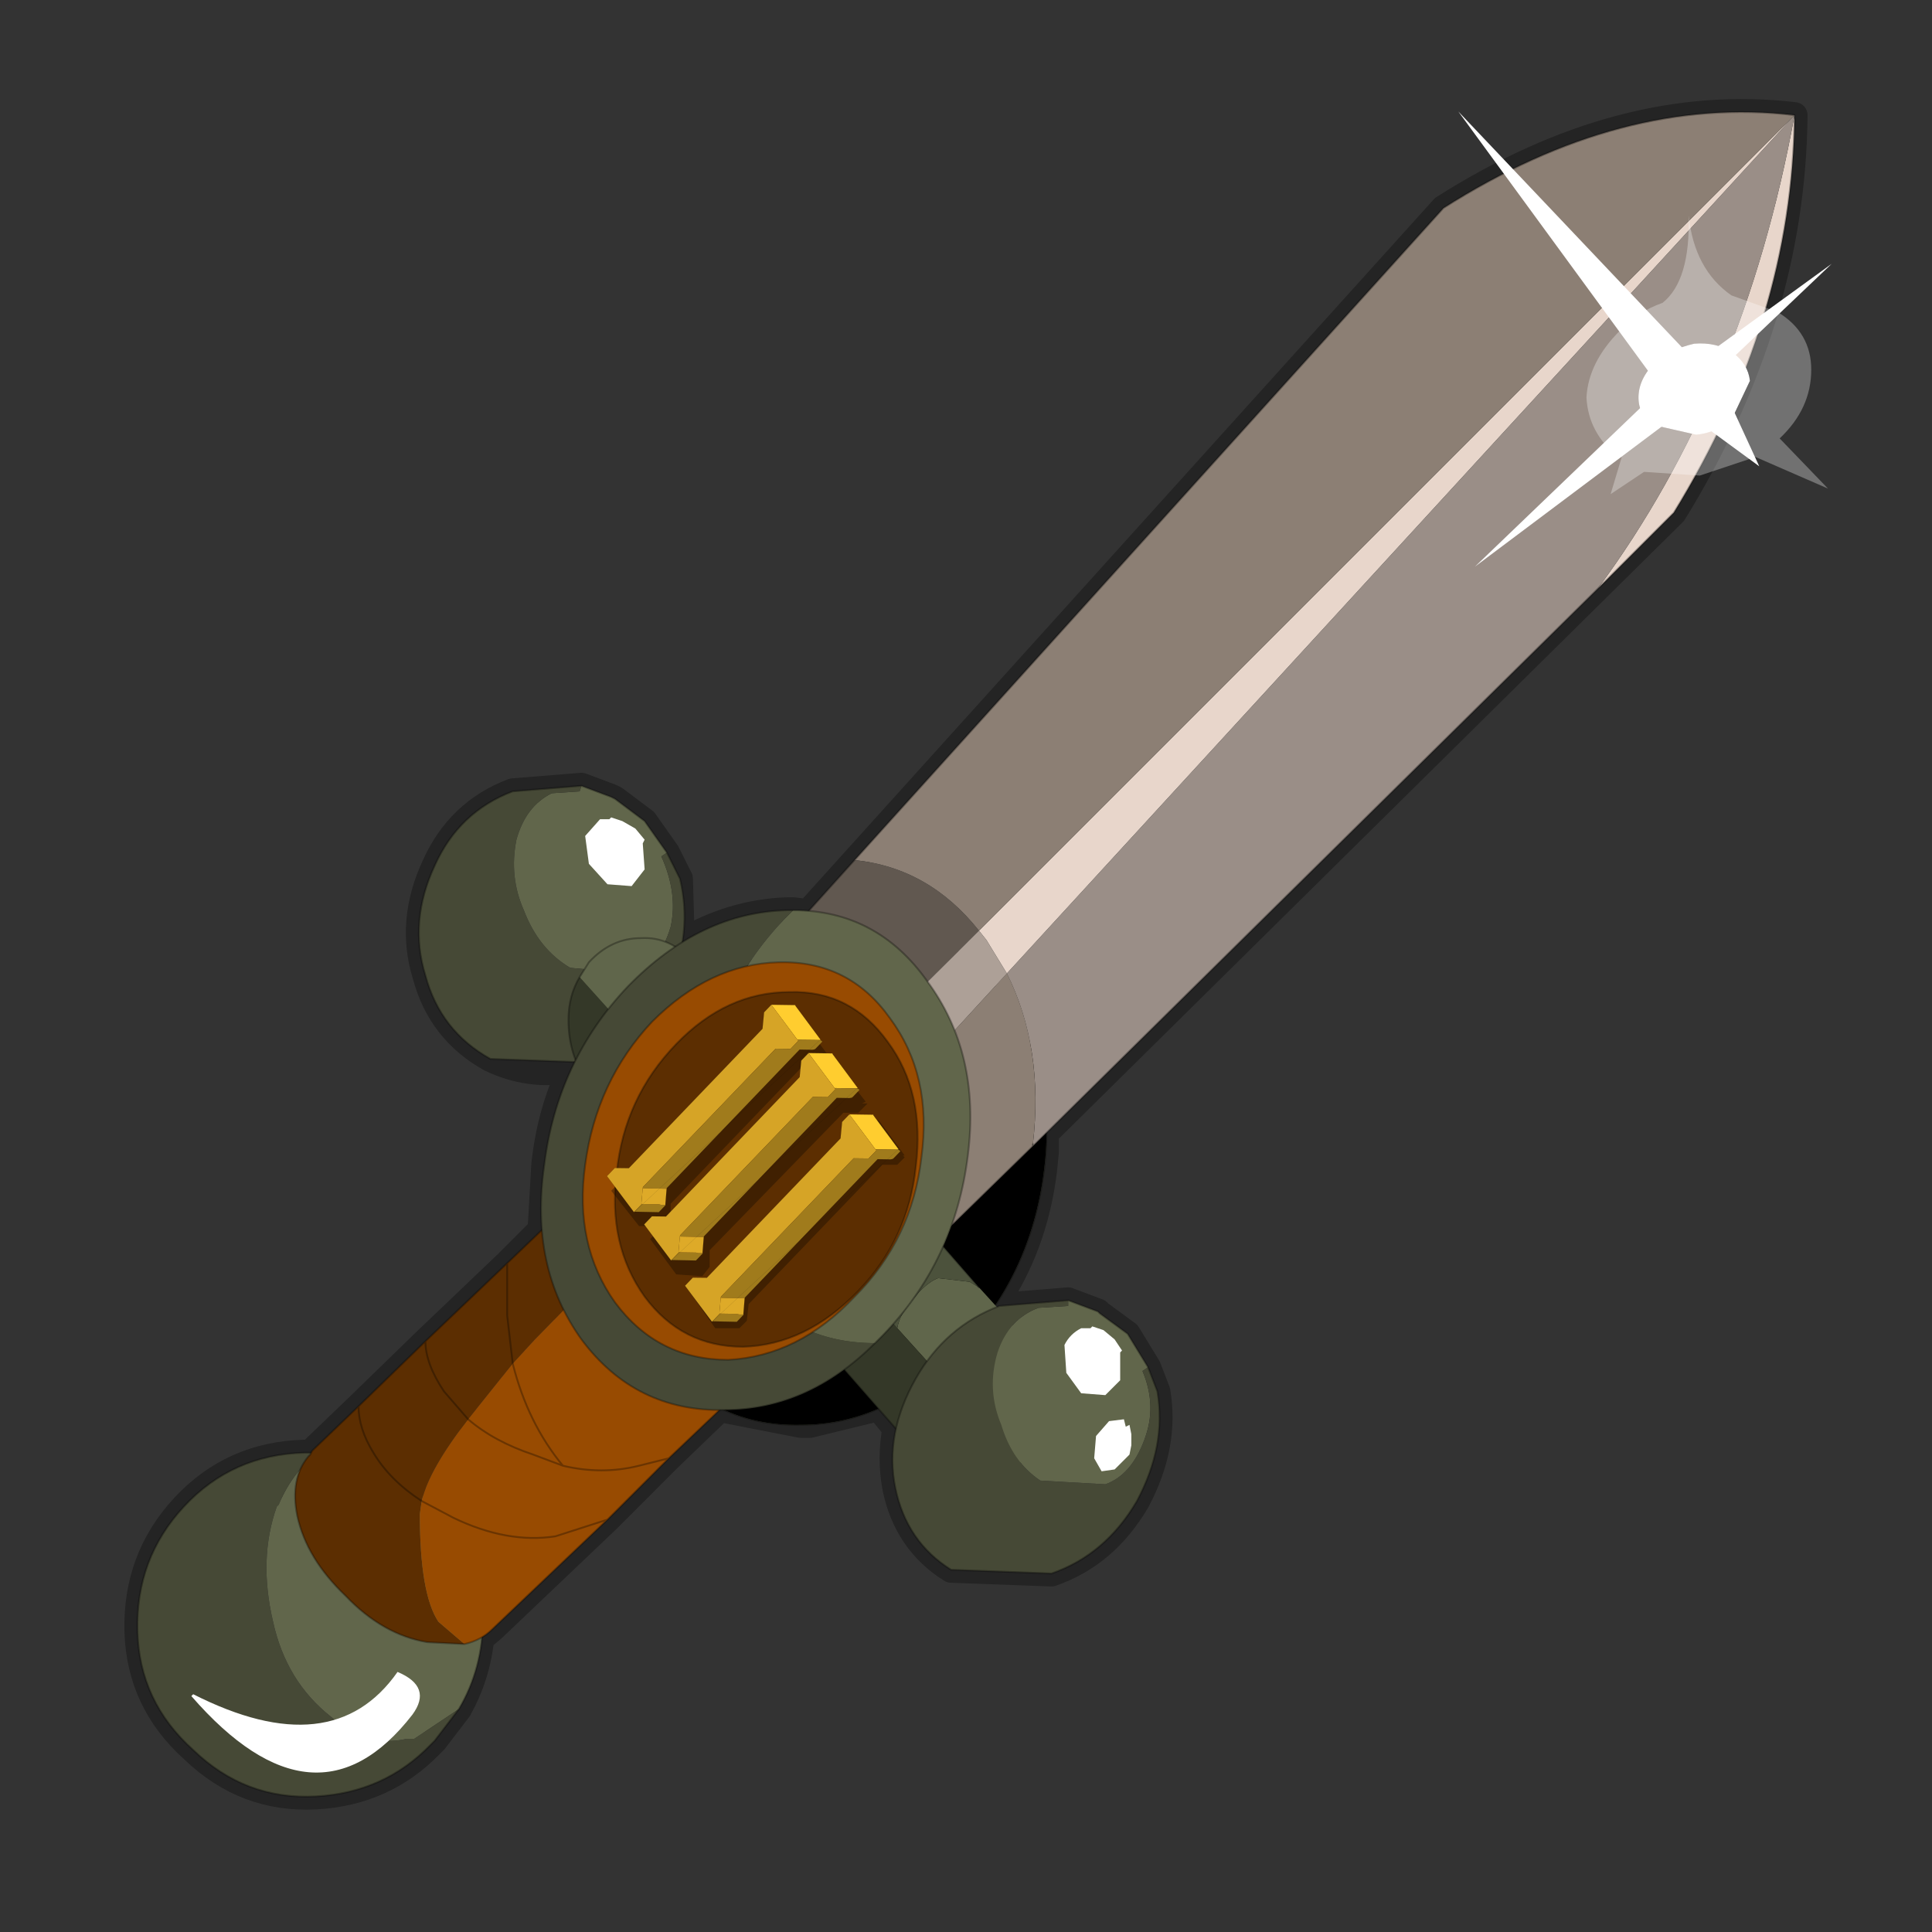 <?xml version="1.0" encoding="UTF-8" standalone="no"?>
<svg xmlns:xlink="http://www.w3.org/1999/xlink" height="520.0px" width="520.0px" xmlns="http://www.w3.org/2000/svg">
  <rect width="100%" height="100%" fill="#333333" stroke="none"/>
  <g transform="matrix(10.0, 0.0, 0.0, 10.0, 0.0, 0.0)">
    <use height="52.0" transform="matrix(1.0, 0.0, 0.0, 1.0, 0.0, 0.0)" width="52.0" xlink:href="#shape0"/>
    <use height="72.25" transform="matrix(-0.091, -0.038, -0.07, 0.073, 26.85, 30.7)" width="18.25" xlink:href="#sprite0"/>
    <use height="72.25" transform="matrix(-0.091, -0.038, -0.07, 0.073, 25.7, 29.35)" width="18.25" xlink:href="#sprite0"/>
    <use height="72.25" transform="matrix(-0.091, -0.038, -0.07, 0.073, 24.65, 27.95)" width="18.25" xlink:href="#sprite0"/>
    <use height="13.45" transform="matrix(-1.0, 0.0, 0.0, 1.0, 28.15, 24.9)" width="11.55" xlink:href="#sprite1"/>
    <use height="36.95" transform="matrix(1.0, 0.0, 0.0, 1.0, 14.55, 3.0)" width="33.75" xlink:href="#shape3"/>
    <use height="72.25" transform="matrix(-0.091, -0.038, -0.07, 0.073, 24.7, 30.5)" width="18.25" xlink:href="#sprite0"/>
    <use height="72.25" transform="matrix(-0.091, -0.038, -0.07, 0.073, 23.6, 28.85)" width="18.25" xlink:href="#sprite0"/>
    <use height="72.25" transform="matrix(-0.091, -0.038, -0.07, 0.073, 22.6, 27.55)" width="18.25" xlink:href="#sprite0"/>
    <use height="44.7" transform="matrix(1.0, 0.0, 0.0, 1.0, 5.15, 3.0)" width="44.15" xlink:href="#shape4"/>
  </g>
  <defs>
    <g id="shape0" transform="matrix(1.0, 0.0, 0.0, 1.0, 0.0, 0.0)">
      <path d="M52.0 0.0 L52.0 52.0 0.0 52.0 0.0 0.0 52.0 0.0" fill="#33cc33" fill-opacity="0.0" fill-rule="evenodd" stroke="none"/>
      <path d="M48.3 3.1 Q43.65 2.55 38.85 5.6 L21.75 24.55 21.35 24.5 21.2 24.5 Q19.7 24.55 18.35 25.35 L18.3 23.65 17.95 22.95 17.35 22.1 16.55 21.5 16.45 21.45 15.65 21.15 13.8 21.3 Q12.35 21.85 11.7 23.3 11.0 24.8 11.45 26.25 11.85 27.75 13.2 28.5 14.25 29.0 15.35 28.8 14.8 29.95 14.65 31.35 L14.55 33.1 13.65 34.0 11.45 36.1 9.65 37.85 8.4 39.05 8.35 39.1 8.2 39.1 Q6.25 39.15 4.95 40.55 3.65 41.95 3.7 43.9 3.75 45.8 5.2 47.1 6.6 48.45 8.5 48.35 10.35 48.25 11.6 46.95 L11.7 46.85 12.35 46.0 Q12.85 45.1 12.95 44.1 L13.25 43.85 16.35 40.9 18.0 39.25 19.35 37.95 19.5 37.95 21.55 38.35 21.7 38.35 21.8 38.35 23.65 37.9 24.1 38.45 Q23.95 39.25 24.1 40.05 24.4 41.5 25.6 42.25 L28.3 42.35 Q29.75 41.85 30.6 40.4 31.4 38.9 31.15 37.45 L30.9 36.8 30.35 35.9 29.6 35.35 29.55 35.3 28.75 35.0 26.9 35.15 26.8 35.2 26.7 35.2 26.75 35.15 Q27.85 33.55 28.1 31.5 L28.15 31.0 28.15 30.5 45.05 13.8 Q48.25 8.6 48.3 3.1 M13.65 34.0 L13.65 35.4 13.8 36.7 Q14.2 38.3 15.15 39.45 L14.35 39.15 Q13.3 38.8 12.6 38.2 L11.95 37.45 Q11.45 36.7 11.45 36.1 M19.35 37.95 Q17.05 37.95 15.65 36.05 L15.15 35.25 Q14.7 34.25 14.55 33.1 M16.35 40.9 L14.95 41.35 Q13.65 41.55 12.2 40.85 L11.8 40.65 11.35 40.4 10.4 39.6 10.05 39.1 Q9.65 38.45 9.65 37.85 M12.95 44.1 L12.5 44.25 11.5 44.2 Q10.3 44.0 9.3 42.95 8.25 41.95 8.0 40.8 7.85 40.05 8.05 39.55 L8.3 39.2 8.35 39.15 8.35 39.1 M15.35 28.8 L15.5 28.55 Q15.85 27.8 16.35 27.15 L16.9 26.55 18.15 25.5 18.35 25.35 M15.5 28.55 L15.3 27.45 Q15.3 26.8 15.6 26.3 L15.65 26.2 15.85 25.9 Q16.45 25.25 17.25 25.25 L17.9 25.35 18.15 25.5 M21.75 24.55 L23.2 24.9 23.25 24.9 23.6 24.9 23.7 24.9 Q24.9 25.0 25.8 25.6 L26.3 26.05 26.8 26.55 M16.6 33.1 L16.6 32.15 17.0 32.65 17.7 32.65 17.9 32.45 17.9 32.0 21.5 28.25 21.95 28.25 22.15 28.05 22.1 28.05 22.05 28.0 22.1 27.95 21.4 27.05 20.75 27.05 20.55 27.25 20.5 27.7 16.9 31.5 16.6 31.45 16.85 30.3 Q17.1 29.5 17.55 28.85 M21.75 28.35 L21.55 28.55 21.5 29.0 17.9 32.8 17.55 32.75 17.3 32.95 17.3 33.0 18.0 33.95 18.7 33.95 18.9 33.75 18.9 33.3 22.5 29.55 22.95 29.55 23.15 29.35 23.1 29.35 23.05 29.3 23.1 29.25 22.4 28.35 21.75 28.35 M22.85 30.0 L22.65 30.2 22.6 30.65 19.0 34.45 18.65 34.4 18.4 34.6 19.1 35.6 19.8 35.6 20.0 35.4 20.0 34.95 23.6 31.2 24.05 31.2 24.25 31.0 24.2 31.0 24.15 30.95 24.2 30.9 23.5 30.0 22.85 30.0 M17.3 35.85 L16.55 35.05 16.1 34.3 15.8 33.45 Q15.6 32.5 15.75 31.35 15.9 30.4 16.2 29.55 L17.1 28.0 17.55 27.5 19.05 26.4 Q19.55 26.15 20.0 26.05 M16.6 31.45 L16.55 31.45 16.3 31.65 16.6 32.15 M28.1 29.55 L28.15 30.5 M25.8 36.35 L24.45 37.5 23.65 37.9 M18.0 39.25 L17.2 39.45 Q16.2 39.7 15.15 39.45 M24.1 38.45 L24.45 37.5" fill="none" stroke="#000000" stroke-linecap="round" stroke-linejoin="round" stroke-opacity="0.302" stroke-width="0.7"/>
      <path d="M15.65 21.15 L15.6 21.3 14.85 21.35 Q14.15 21.7 13.9 22.6 13.7 23.6 14.1 24.5 14.5 25.55 15.35 26.05 L17.05 26.2 Q17.75 25.95 18.05 24.95 18.25 24.05 17.8 23.05 L17.95 22.95 17.35 22.1 16.55 21.5 16.45 21.45 15.65 21.15" fill="#61664b" fill-rule="evenodd" stroke="none"/>
      <path d="M17.95 22.95 L17.8 23.05 Q18.25 24.05 18.05 24.95 17.75 25.95 17.05 26.2 L15.35 26.05 Q14.5 25.55 14.1 24.5 13.7 23.6 13.9 22.6 14.15 21.7 14.85 21.35 L15.6 21.3 15.65 21.15 13.8 21.3 Q12.35 21.85 11.7 23.3 11.0 24.8 11.45 26.25 11.85 27.75 13.2 28.5 L15.95 28.6 Q17.3 28.1 18.0 26.6 18.65 25.1 18.3 23.65 L17.95 22.95" fill="#464936" fill-rule="evenodd" stroke="none"/>
      <path d="M17.95 22.95 L18.3 23.65 Q18.65 25.1 18.0 26.6 17.3 28.1 15.95 28.6 L13.2 28.5 Q11.85 27.75 11.45 26.25 11.0 24.8 11.7 23.3 12.35 21.85 13.8 21.3 L15.65 21.15 16.45 21.45 16.55 21.5 17.35 22.1 17.95 22.95 Z" fill="none" stroke="#000000" stroke-linecap="round" stroke-linejoin="round" stroke-opacity="0.302" stroke-width="0.05"/>
      <path d="M17.35 22.6 L17.1 22.3 16.75 22.1 16.45 22.0 16.4 22.05 16.15 22.05 15.75 22.5 15.85 23.25 16.35 23.8 17.0 23.85 17.35 23.4 17.3 22.7 17.35 22.6" fill="#ffffff" fill-rule="evenodd" stroke="none"/>
      <path d="M12.35 46.0 Q13.0 44.9 13.0 43.55 12.9 41.7 11.5 40.35 10.2 39.2 8.6 39.1 7.9 39.55 7.5 40.5 L7.45 40.55 Q6.95 41.95 7.35 43.65 7.7 45.25 8.9 46.2 9.9 47.05 10.95 46.8 L11.15 46.8 12.35 46.0" fill="#61664b" fill-rule="evenodd" stroke="none"/>
      <path d="M8.6 39.1 L8.4 39.1 8.2 39.1 Q6.25 39.15 4.95 40.55 3.65 41.95 3.7 43.9 3.75 45.8 5.2 47.1 6.6 48.45 8.5 48.35 10.35 48.25 11.6 46.95 L11.7 46.85 12.35 46.0 11.15 46.8 10.95 46.8 Q9.9 47.05 8.9 46.2 7.7 45.25 7.35 43.65 6.95 41.95 7.45 40.55 L7.5 40.5 Q7.9 39.55 8.6 39.1" fill="#464936" fill-rule="evenodd" stroke="none"/>
      <path d="M12.35 46.0 Q13.0 44.9 13.0 43.55 12.9 41.7 11.5 40.35 10.2 39.2 8.6 39.1 L8.4 39.1 8.2 39.1 Q6.25 39.15 4.95 40.55 3.65 41.95 3.7 43.9 3.75 45.8 5.2 47.1 6.6 48.45 8.5 48.35 10.35 48.25 11.6 46.95 L11.7 46.85 12.35 46.0 Z" fill="none" stroke="#000000" stroke-linecap="round" stroke-linejoin="round" stroke-opacity="0.302" stroke-width="0.05"/>
      <path d="M14.8 32.9 L13.65 34.0 13.65 35.4 13.8 36.7 13.65 35.4 13.65 34.0 11.45 36.1 9.65 37.85 8.4 39.05 8.35 39.15 8.3 39.2 Q7.8 39.8 8.0 40.8 8.25 41.95 9.3 42.95 10.3 44.0 11.5 44.2 L12.5 44.25 11.8 43.65 Q11.3 42.9 11.3 40.75 L11.35 40.4 Q11.55 39.55 12.6 38.2 L13.8 36.7 14.4 36.05 16.55 33.85 14.8 32.9 M11.45 36.1 Q11.45 36.7 11.95 37.45 L12.6 38.2 11.95 37.45 Q11.45 36.7 11.45 36.1 M9.65 37.85 Q9.65 38.45 10.05 39.1 10.5 39.85 11.35 40.4 10.5 39.85 10.05 39.1 9.65 38.45 9.65 37.85" fill="#5c2e01" fill-rule="evenodd" stroke="none"/>
      <path d="M16.55 33.85 L14.4 36.05 13.8 36.7 12.6 38.2 Q11.55 39.55 11.35 40.4 L12.2 40.85 Q13.65 41.55 14.95 41.35 L16.35 40.9 14.95 41.35 Q13.65 41.55 12.2 40.85 L11.35 40.4 11.3 40.75 Q11.3 42.9 11.8 43.65 L12.5 44.25 Q12.95 44.15 13.25 43.85 L16.35 40.9 18.0 39.25 21.1 36.3 16.55 33.85 M13.8 36.7 Q14.2 38.3 15.15 39.45 L14.35 39.15 Q13.3 38.8 12.6 38.2 13.3 38.8 14.35 39.15 L15.15 39.45 Q16.2 39.7 17.2 39.45 L18.0 39.25 17.2 39.45 Q16.2 39.7 15.15 39.45 14.2 38.3 13.8 36.7" fill="#984b01" fill-rule="evenodd" stroke="none"/>
      <path d="M13.65 34.0 L14.8 32.9 M13.8 36.7 L13.65 35.4 13.65 34.0 11.45 36.1 9.65 37.85 8.4 39.05 8.35 39.15 8.3 39.2 Q7.8 39.8 8.0 40.8 8.25 41.95 9.3 42.95 10.3 44.0 11.5 44.2 L12.5 44.25 Q12.95 44.15 13.25 43.85 L16.35 40.9 18.0 39.25 21.1 36.3 M12.6 38.2 L11.95 37.45 Q11.45 36.7 11.45 36.1 M11.35 40.4 Q10.5 39.85 10.05 39.1 9.65 38.45 9.65 37.85 M16.35 40.9 L14.95 41.35 Q13.65 41.55 12.2 40.85 L11.35 40.4 M12.6 38.2 Q13.3 38.8 14.35 39.15 L15.15 39.45 Q16.2 39.7 17.2 39.45 L18.0 39.25 M15.15 39.45 Q14.2 38.3 13.8 36.7" fill="none" stroke="#000000" stroke-linecap="round" stroke-linejoin="round" stroke-opacity="0.302" stroke-width="0.05"/>
      <path d="M18.95 26.95 Q20.9 24.95 23.25 24.9 25.6 24.85 27.0 26.8 28.45 28.75 28.1 31.5 27.75 34.35 25.8 36.35 23.9 38.35 21.55 38.35 19.15 38.4 17.7 36.45 16.3 34.5 16.7 31.75 17.05 28.95 18.95 26.95" fill="#61664b" fill-rule="evenodd" stroke="none"/>
      <path d="M18.95 26.95 Q20.9 24.95 23.25 24.9 25.6 24.85 27.0 26.8 28.45 28.75 28.1 31.5 27.75 34.35 25.8 36.35 23.9 38.35 21.55 38.35 19.15 38.4 17.7 36.45 16.3 34.5 16.7 31.75 17.05 28.95 18.95 26.95 Z" fill="none" stroke="#000000" stroke-linecap="round" stroke-linejoin="round" stroke-opacity="0.302" stroke-width="0.05"/>
      <path d="M19.8 27.9 Q21.35 26.35 23.2 26.3 25.1 26.25 26.2 27.8 27.35 29.35 27.05 31.55 26.8 33.75 25.25 35.3 23.75 36.9 21.85 37.0 19.95 37.0 18.8 35.45 17.7 33.9 18.0 31.75 18.3 29.5 19.8 27.9" fill="#984b01" fill-rule="evenodd" stroke="none"/>
      <path d="M19.8 27.9 Q21.35 26.35 23.2 26.3 25.1 26.25 26.2 27.8 27.35 29.35 27.05 31.55 26.8 33.75 25.25 35.3 23.75 36.9 21.85 37.0 19.95 37.0 18.8 35.45 17.7 33.9 18.0 31.75 18.3 29.5 19.8 27.9 Z" fill="none" stroke="#000000" stroke-linecap="round" stroke-linejoin="round" stroke-opacity="0.302" stroke-width="0.05"/>
      <path d="M20.3 28.6 Q21.65 27.2 23.35 27.2 25.0 27.15 26.0 28.55 27.0 29.9 26.75 31.9 26.55 33.85 25.2 35.25 23.8 36.7 22.1 36.75 20.45 36.75 19.45 35.4 18.45 34.0 18.7 32.05 18.9 30.05 20.3 28.6" fill="#5c2e01" fill-rule="evenodd" stroke="none"/>
      <path d="M20.3 28.6 Q21.65 27.2 23.35 27.2 25.0 27.15 26.0 28.55 27.0 29.9 26.75 31.9 26.55 33.85 25.2 35.25 23.8 36.7 22.1 36.75 20.45 36.75 19.45 35.4 18.45 34.0 18.7 32.05 18.9 30.05 20.3 28.6 Z" fill="none" stroke="#000000" stroke-linecap="round" stroke-linejoin="round" stroke-opacity="0.302" stroke-width="0.05"/>
      <path d="M22.65 28.4 L22.7 28.0 22.9 27.8 23.55 27.75 24.25 28.7 24.2 28.7 24.25 28.7 24.3 28.7 24.1 28.95 23.65 29.0 20.05 32.75 20.05 33.15 19.85 33.35 19.2 33.35 18.45 32.4 18.65 32.2 19.05 32.15 22.65 28.4 M25.0 30.5 L25.65 30.5 26.35 31.45 26.3 31.45 26.35 31.5 26.15 31.7 25.75 31.7 22.15 35.45 22.1 35.9 21.9 36.1 21.25 36.1 20.55 35.1 20.75 34.9 21.15 34.95 24.75 31.15 24.8 30.7 25.0 30.5 M25.35 30.05 L25.1 30.3 24.7 30.3 21.1 34.0 21.1 34.45 20.9 34.7 20.2 34.65 19.5 33.7 19.7 33.5 20.05 33.5 23.65 29.75 23.75 29.25 23.95 29.05 24.6 29.1 25.3 30.0 25.2 30.05 25.3 30.05 25.35 30.05" fill="#000000" fill-opacity="0.302" fill-rule="evenodd" stroke="none"/>
    </g>
    <g id="sprite0" transform="matrix(1.0, 0.0, 0.0, 1.0, 0.0, 0.0)">
      <use height="72.25" transform="matrix(1.0, 0.0, 0.0, 1.0, 0.0, 0.0)" width="18.25" xlink:href="#shape1"/>
    </g>
    <g id="shape1" transform="matrix(1.0, 0.0, 0.0, 1.0, 0.0, 0.0)">
      <path d="M5.3 72.25 L5.25 72.25 5.25 72.1 5.3 72.25" fill="#2d3328" fill-rule="evenodd" stroke="none"/>
      <path d="M0.85 6.5 L0.75 6.35 13.0 0.15 13.1 0.0 18.25 2.55 5.65 8.9 0.85 6.5" fill="#ffcd2f" fill-rule="evenodd" stroke="none"/>
      <path d="M18.25 2.55 L18.25 5.35 15.25 9.85 15.25 61.25 18.25 62.75 18.25 65.75 5.3 72.25 5.25 72.1 5.25 69.25 5.45 69.15 8.25 65.0 8.45 64.65 8.45 13.65 5.25 12.05 5.25 9.05 5.65 8.9 18.25 2.55" fill="#d6a426" fill-rule="evenodd" stroke="none"/>
      <path d="M5.25 72.1 L0.0 69.55 0.0 66.85 0.1 66.9 1.0 67.35 1.6 67.45 5.25 69.25 5.25 72.1 M3.1 62.5 L3.2 62.25 3.2 11.25 0.45 9.9 0.0 9.5 0.1 9.35 0.0 9.35 0.0 6.65 0.4 6.5 0.85 6.5 5.65 8.9 5.25 9.05 5.25 12.05 8.45 13.65 8.45 64.65 8.25 65.0 3.1 62.5" fill="#a07b1c" fill-rule="evenodd" stroke="none"/>
      <path d="M0.1 66.9 L3.1 62.5 8.25 65.0 5.45 69.15 5.25 69.25 1.6 67.45 1.0 67.35 0.1 66.9" fill="#deaa28" fill-rule="evenodd" stroke="none"/>
      <path d="M0.85 6.5 L0.75 6.35 13.0 0.15 13.1 0.0 18.25 2.55 18.25 5.35 15.25 9.85 15.25 61.25 18.25 62.75 18.25 65.75 5.3 72.25 M5.25 72.1 L0.0 69.55 0.0 66.85 0.1 66.9 3.1 62.5 3.2 62.25 3.2 11.25 0.45 9.9 0.0 9.5 0.1 9.35 0.0 9.35 0.0 6.65 0.4 6.5 0.85 6.5 Z" fill="none" stroke="#000000" stroke-linecap="round" stroke-linejoin="round" stroke-opacity="0.302" stroke-width="0.05"/>
    </g>
    <g id="sprite1" transform="matrix(1.0, 0.0, 0.0, 1.0, 5.75, 6.7)">
      <use height="13.45" transform="matrix(1.0, 0.0, 0.0, 1.0, -5.75, -6.7)" width="11.55" xlink:href="#shape2"/>
    </g>
    <g id="shape2" transform="matrix(1.0, 0.0, 0.0, 1.0, 5.75, 6.7)">
      <path d="M-5.7 -0.1 Q-6.05 -2.85 -4.6 -4.8 -3.2 -6.75 -0.85 -6.7 1.5 -6.65 3.45 -4.65 5.35 -2.65 5.7 0.15 6.1 2.9 4.7 4.85 3.25 6.8 0.85 6.75 -1.5 6.75 -3.4 4.75 -5.35 2.75 -5.7 -0.1" fill="#000000" fill-rule="evenodd" stroke="none"/>
    </g>
    <g id="shape3" transform="matrix(1.0, 0.0, 0.0, 1.0, -14.55, -3.0)">
      <path d="M43.0 15.85 L45.05 13.8 Q48.25 8.6 48.3 3.1 L26.35 25.05 26.55 25.3 27.1 26.2 48.3 3.1 Q46.95 10.5 43.0 15.85" fill="#e8d6cb" fill-rule="evenodd" stroke="none"/>
      <path d="M27.8 30.85 L43.0 15.85 Q46.95 10.5 48.3 3.1 L27.1 26.2 Q28.1 28.2 27.8 30.8 L27.8 30.85" fill="#9a8e87" fill-rule="evenodd" stroke="none"/>
      <path d="M48.3 3.1 Q43.65 2.55 38.85 5.6 L23.0 23.15 Q25.0 23.35 26.35 25.05 L48.3 3.1 M21.0 32.85 Q22.2 34.35 23.6 34.95 L27.8 30.85 27.8 30.8 Q28.1 28.2 27.1 26.2 L21.0 32.85" fill="#8c7f74" fill-rule="evenodd" stroke="none"/>
      <path d="M23.0 23.15 L18.45 28.2 Q19.15 30.0 19.95 31.4 L26.35 25.05 Q25.0 23.35 23.0 23.15" fill="#615850" fill-rule="evenodd" stroke="none"/>
      <path d="M19.95 31.4 L20.45 32.1 21.0 32.85 27.1 26.2 26.55 25.3 26.35 25.05 19.95 31.4" fill="#ada097" fill-rule="evenodd" stroke="none"/>
      <path d="M48.3 3.1 Q43.65 2.55 38.85 5.6 L23.0 23.15 18.45 28.2 Q19.15 30.0 19.95 31.4 L20.45 32.1 21.0 32.85 Q22.2 34.35 23.6 34.95 L27.8 30.85 43.0 15.85 45.05 13.8 Q48.25 8.6 48.3 3.1 M27.8 30.8 L27.8 30.85" fill="none" stroke="#000000" stroke-linecap="round" stroke-linejoin="round" stroke-opacity="0.302" stroke-width="0.05"/>
      <path d="M26.85 35.2 L26.35 34.65 26.1 34.5 25.25 34.4 Q24.85 34.55 24.4 35.2 24.2 35.45 24.15 35.75 L27.45 39.4 27.6 39.2 Q28.25 38.55 28.25 37.6 28.2 36.75 27.7 36.15 L26.85 35.2 M15.6 26.3 L20.55 31.8 21.65 29.3 18.65 25.9 Q18.05 25.2 17.25 25.25 16.45 25.25 15.85 25.9 L15.6 26.3" fill="#60664b" fill-rule="evenodd" stroke="none"/>
      <path d="M27.45 39.4 L24.15 35.75 22.2 33.55 21.35 35.3 24.9 39.35 Q25.45 39.9 26.25 39.95 26.95 39.85 27.45 39.4 M15.6 26.3 Q15.3 26.8 15.3 27.45 15.3 28.4 15.8 29.1 L19.75 33.4 20.55 31.8 15.6 26.3" fill="#343828" fill-rule="evenodd" stroke="none"/>
      <path d="M24.15 35.75 Q24.2 35.45 24.4 35.2 24.85 34.55 25.25 34.4 L26.1 34.5 26.35 34.65 23.25 31.1 22.2 33.55 24.15 35.75" fill="#4c523c" fill-rule="evenodd" stroke="none"/>
      <path d="M26.85 35.2 L27.7 36.15 Q28.2 36.75 28.25 37.6 28.25 38.55 27.6 39.2 L27.45 39.4 M26.35 34.65 L23.25 31.1 M21.35 35.3 L24.9 39.35 Q25.45 39.9 26.25 39.95 26.95 39.85 27.45 39.4 M19.75 33.4 L15.8 29.1 Q15.3 28.4 15.3 27.45 15.3 26.8 15.6 26.3 L15.85 25.9 Q16.45 25.25 17.25 25.25 18.05 25.2 18.65 25.9 L21.65 29.3" fill="none" stroke="#000000" stroke-linecap="round" stroke-linejoin="round" stroke-opacity="0.302" stroke-width="0.05"/>
      <path d="M23.55 36.15 L23.75 35.95 Q25.7 33.95 26.05 31.1 26.4 28.35 24.95 26.4 23.6 24.5 21.35 24.5 L21.1 24.75 Q19.2 26.75 18.85 29.55 18.45 32.3 19.85 34.25 21.25 36.15 23.55 36.15" fill="#61664b" fill-rule="evenodd" stroke="none"/>
      <path d="M23.55 36.15 Q21.25 36.15 19.85 34.25 18.45 32.3 18.85 29.55 19.2 26.75 21.1 24.75 L21.35 24.5 21.2 24.5 Q18.85 24.55 16.9 26.55 15.0 28.55 14.65 31.35 14.25 34.1 15.65 36.05 17.1 38.0 19.5 37.95 21.75 37.95 23.55 36.15" fill="#464936" fill-rule="evenodd" stroke="none"/>
      <path d="M21.35 24.5 Q23.6 24.5 24.95 26.4 26.4 28.35 26.05 31.1 25.7 33.95 23.75 35.95 L23.55 36.15 M21.35 24.5 L21.2 24.5 Q18.85 24.55 16.9 26.55 15.0 28.55 14.65 31.35 14.25 34.1 15.65 36.05 17.1 38.0 19.5 37.95 21.75 37.95 23.55 36.15" fill="none" stroke="#000000" stroke-linecap="round" stroke-linejoin="round" stroke-opacity="0.302" stroke-width="0.05"/>
      <path d="M17.55 27.5 Q19.1 25.95 20.95 25.9 22.85 25.85 23.95 27.4 25.1 28.95 24.8 31.15 24.55 33.35 23.0 34.9 21.5 36.5 19.6 36.6 17.7 36.6 16.55 35.05 15.45 33.5 15.75 31.35 16.05 29.1 17.55 27.5" fill="#984b01" fill-rule="evenodd" stroke="none"/>
      <path d="M17.55 27.5 Q19.1 25.95 20.95 25.9 22.85 25.85 23.95 27.4 25.1 28.95 24.8 31.15 24.55 33.35 23.0 34.9 21.5 36.5 19.6 36.6 17.7 36.6 16.55 35.05 15.45 33.5 15.75 31.35 16.05 29.1 17.55 27.5 Z" fill="none" stroke="#000000" stroke-linecap="round" stroke-linejoin="round" stroke-opacity="0.302" stroke-width="0.05"/>
      <path d="M18.2 28.1 Q19.55 26.7 21.25 26.7 22.9 26.65 23.9 28.05 24.9 29.4 24.65 31.4 24.45 33.35 23.1 34.75 21.7 36.2 20.0 36.25 18.35 36.25 17.35 34.9 16.35 33.5 16.6 31.55 16.8 29.55 18.2 28.1" fill="#5c2e01" fill-rule="evenodd" stroke="none"/>
      <path d="M18.2 28.1 Q19.55 26.7 21.25 26.7 22.9 26.65 23.9 28.05 24.9 29.4 24.65 31.4 24.45 33.35 23.1 34.75 21.7 36.2 20.0 36.25 18.35 36.25 17.35 34.9 16.35 33.5 16.6 31.55 16.8 29.55 18.2 28.1 Z" fill="none" stroke="#000000" stroke-linecap="round" stroke-linejoin="round" stroke-opacity="0.302" stroke-width="0.05"/>
      <path d="M20.65 28.05 L20.7 27.65 20.9 27.45 21.55 27.4 22.25 28.35 22.2 28.35 22.25 28.35 22.3 28.35 22.1 28.6 21.65 28.65 18.05 32.4 18.05 32.8 17.85 33.0 17.2 33.0 16.45 32.05 16.65 31.85 17.05 31.8 20.65 28.05 M23.35 29.7 L23.1 29.95 22.7 29.95 19.1 33.65 19.1 34.1 18.9 34.35 18.2 34.3 17.5 33.35 17.7 33.15 18.05 33.15 21.65 29.4 21.75 28.9 21.95 28.7 22.6 28.75 23.3 29.65 23.2 29.7 23.3 29.7 23.35 29.7 M23.0 30.15 L23.65 30.15 24.35 31.1 24.3 31.1 24.35 31.15 24.15 31.35 23.75 31.35 20.15 35.1 20.1 35.55 19.9 35.75 19.25 35.75 18.55 34.75 18.75 34.55 19.15 34.6 22.75 30.8 22.8 30.35 23.0 30.15" fill="#000000" fill-opacity="0.302" fill-rule="evenodd" stroke="none"/>
    </g>
    <g id="shape4" transform="matrix(1.0, 0.0, 0.0, 1.0, -5.15, -3.0)">
      <path d="M28.75 35.0 L28.75 35.15 27.95 35.2 Q27.15 35.5 26.85 36.4 26.55 37.4 26.95 38.35 27.25 39.35 28.0 39.85 L29.75 39.95 Q30.45 39.7 30.8 38.75 31.15 37.85 30.75 36.9 L30.9 36.8 30.35 35.9 29.6 35.35 29.55 35.3 28.75 35.0" fill="#61664b" fill-rule="evenodd" stroke="none"/>
      <path d="M28.75 35.0 L26.9 35.15 Q25.45 35.7 24.65 37.1 23.8 38.6 24.1 40.05 24.4 41.5 25.6 42.25 L28.3 42.35 Q29.75 41.85 30.6 40.4 31.4 38.9 31.15 37.45 L30.9 36.8 30.75 36.9 Q31.15 37.85 30.8 38.75 30.45 39.7 29.75 39.95 L28.0 39.85 Q27.25 39.35 26.95 38.35 26.55 37.4 26.85 36.4 27.15 35.5 27.95 35.2 L28.75 35.15 28.75 35.0" fill="#464936" fill-rule="evenodd" stroke="none"/>
      <path d="M30.9 36.8 L31.15 37.45 Q31.4 38.9 30.6 40.4 29.75 41.85 28.3 42.35 L25.6 42.25 Q24.4 41.5 24.1 40.05 23.8 38.6 24.65 37.1 25.45 35.7 26.9 35.15 L28.75 35.0 M30.9 36.8 L30.35 35.9 29.6 35.35 29.55 35.3 28.75 35.0" fill="none" stroke="#000000" stroke-linecap="round" stroke-linejoin="round" stroke-opacity="0.302" stroke-width="0.05"/>
      <path d="M30.2 36.35 L30.0 36.05 29.7 35.8 29.4 35.7 29.35 35.75 29.1 35.75 Q28.8 35.9 28.65 36.2 L28.7 36.95 29.1 37.5 29.75 37.55 30.15 37.15 30.15 36.4 30.2 36.35" fill="#ffffff" fill-rule="evenodd" stroke="none"/>
      <path d="M30.4 39.15 L30.45 38.9 30.45 38.6 30.4 38.35 30.3 38.4 30.25 38.2 29.85 38.25 29.5 38.65 29.45 39.25 29.65 39.6 30.0 39.55 30.4 39.15" fill="#ffffff" fill-rule="evenodd" stroke="none"/>
      <path d="M5.2 45.6 L5.15 45.65 Q8.5 49.5 11.1 46.15 11.65 45.4 10.7 45.0 8.95 47.5 5.2 45.6" fill="#ffffff" fill-rule="evenodd" stroke="none"/>
      <path d="M44.1 10.7 Q44.1 11.2 44.55 11.45 L45.65 11.7 Q46.25 11.65 46.65 11.2 L47.1 10.25 Q47.05 9.8 46.65 9.5 46.2 9.2 45.6 9.25 44.95 9.4 44.55 9.75 44.1 10.2 44.1 10.7" fill="#ffffff" fill-rule="evenodd" stroke="none"/>
      <path d="M44.1 10.7 Q44.1 10.2 44.55 9.75 44.95 9.4 45.6 9.25 46.2 9.2 46.65 9.5 47.05 9.8 47.1 10.25 L46.65 11.2 Q46.25 11.65 45.65 11.7 L44.55 11.45 Q44.1 11.2 44.1 10.7 M43.65 12.3 L43.35 13.3 44.25 12.7 45.75 12.8 47.25 12.3 49.2 13.15 47.9 11.8 Q48.75 11.0 48.75 9.95 48.75 8.95 47.85 8.4 L46.6 7.95 Q45.6 7.25 45.45 5.8 45.5 7.55 44.75 8.15 44.05 8.4 43.6 8.9 42.75 9.75 42.7 10.7 42.75 11.65 43.55 12.3 L43.65 12.3" fill="#ffffff" fill-opacity="0.302" fill-rule="evenodd" stroke="none"/>
      <path d="M45.3 11.05 L47.35 12.55 46.2 10.05 49.3 7.1 45.65 9.75 39.25 3.0 44.7 10.45 39.7 15.25 45.3 11.05" fill="#ffffff" fill-rule="evenodd" stroke="none"/>
    </g>
  </defs>
</svg>
